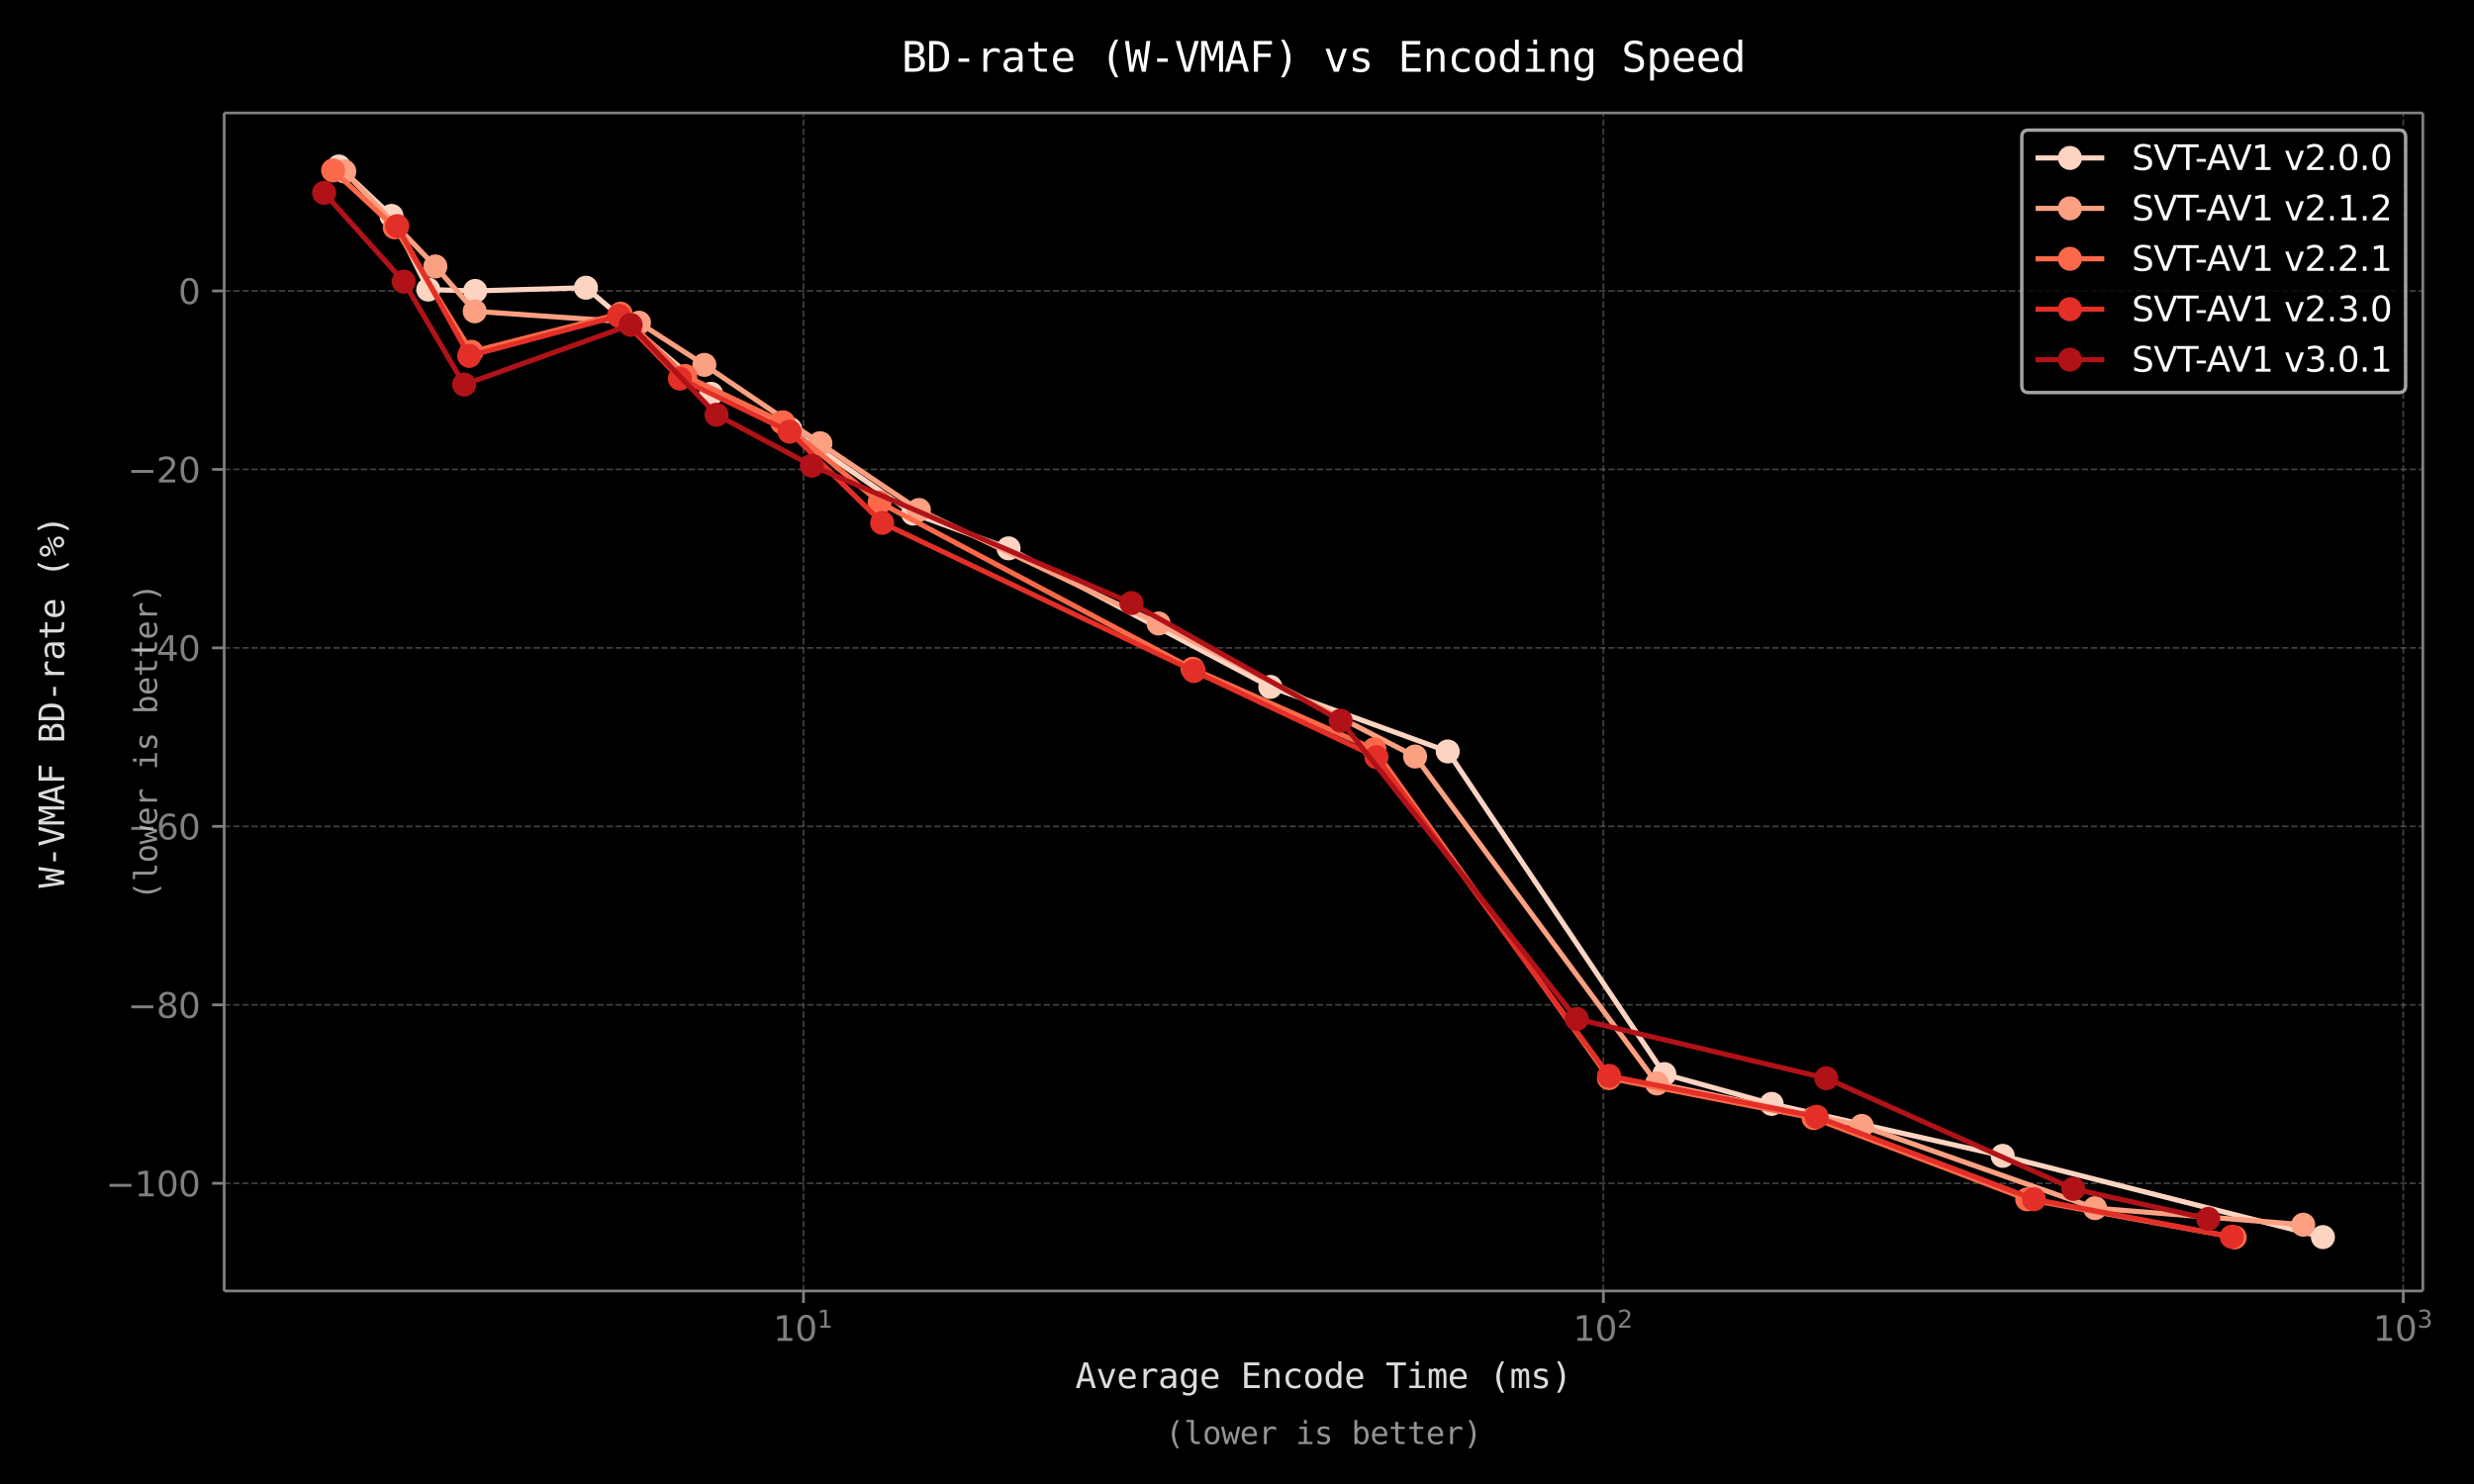 <!DOCTYPE svg  PUBLIC '-//W3C//DTD SVG 1.1//EN'  'http://www.w3.org/Graphics/SVG/1.1/DTD/svg11.dtd'>
<svg width="720pt" height="432pt" version="1.1" viewBox="0 0 720 432" xmlns="http://www.w3.org/2000/svg" xmlns:xlink="http://www.w3.org/1999/xlink"><defs><style type="text/css">*{stroke-linejoin: round; stroke-linecap: butt}</style></defs><g id="figure_1"><g id="patch_1"><path d="m0 432h720v-432h-720z"/></g><g id="axes_1"><g id="patch_2"><path d="m65.24 375.8h639.87v-342.92h-639.87z"/></g><g id="matplotlib.axis_1"><g id="xtick_1"><g id="line2d_1"><path d="m233.83 375.8v-342.92" clip-path="url(#p8af2106c97)" fill="none" stroke="#808080" stroke-dasharray="1.85,0.8" stroke-opacity=".5" stroke-width=".5"/></g><g id="line2d_2"><defs><path id="mfec9e5e647" d="m0 0v3.5" stroke="#808080" stroke-width=".8"/></defs><use x="233.832" y="375.797" fill="#808080" stroke="#808080" stroke-width=".8" xlink:href="#mfec9e5e647"/></g><g id="text_1"><!-- $\mathdefault{10^{1}}$ --><g transform="translate(225.03 390.4) scale(.1 -.1)" fill="#808080"><defs><path id="DejaVuSans-31" transform="scale(.016)" d="m794 531h1031v3560l-1122-225v575l1116 225h631v-4135h1031v-531h-2687v531z"/><path id="DejaVuSans-30" transform="scale(.016)" d="m2034 4250q-487 0-733-480-245-479-245-1442 0-959 245-1439 246-480 733-480 491 0 736 480 246 480 246 1439 0 963-246 1442-245 480-736 480zm0 500q785 0 1199-621 414-620 414-1801 0-1178-414-1799-414-620-1199-620-784 0-1198 620-414 621-414 1799 0 1181 414 1801 414 621 1198 621z"/></defs><use transform="translate(0 .684)" xlink:href="#DejaVuSans-31"/><use transform="translate(63.623 .684)" xlink:href="#DejaVuSans-30"/><use transform="translate(128.2 38.966) scale(.7)" xlink:href="#DejaVuSans-31"/></g></g></g><g id="xtick_2"><g id="line2d_3"><path d="m466.62 375.8v-342.92" clip-path="url(#p8af2106c97)" fill="none" stroke="#808080" stroke-dasharray="1.85,0.8" stroke-opacity=".5" stroke-width=".5"/></g><g id="line2d_4"><use x="466.62" y="375.797" fill="#808080" stroke="#808080" stroke-width=".8" xlink:href="#mfec9e5e647"/></g><g id="text_2"><!-- $\mathdefault{10^{2}}$ --><g transform="translate(457.82 390.4) scale(.1 -.1)" fill="#808080"><defs><path id="DejaVuSans-32" transform="scale(.016)" d="m1228 531h2203v-531h-2962v531q359 372 979 998 621 627 780 809 303 340 423 576 121 236 121 464 0 372-261 606-261 235-680 235-297 0-627-103-329-103-704-313v638q381 153 712 231 332 78 607 78 725 0 1156-363 431-362 431-968 0-288-108-546-107-257-392-607-78-91-497-524-418-433-1181-1211z"/></defs><use transform="translate(0 .766)" xlink:href="#DejaVuSans-31"/><use transform="translate(63.623 .766)" xlink:href="#DejaVuSans-30"/><use transform="translate(128.2 39.047) scale(.7)" xlink:href="#DejaVuSans-32"/></g></g></g><g id="xtick_3"><g id="line2d_5"><path d="m699.41 375.8v-342.92" clip-path="url(#p8af2106c97)" fill="none" stroke="#808080" stroke-dasharray="1.85,0.8" stroke-opacity=".5" stroke-width=".5"/></g><g id="line2d_6"><use x="699.408" y="375.797" fill="#808080" stroke="#808080" stroke-width=".8" xlink:href="#mfec9e5e647"/></g><g id="text_3"><!-- $\mathdefault{10^{3}}$ --><g transform="translate(690.61 390.4) scale(.1 -.1)" fill="#808080"><defs><path id="DejaVuSans-33" transform="scale(.016)" d="m2597 2516q453-97 707-404 255-306 255-756 0-690-475-1069-475-378-1350-378-293 0-604 58t-642 174v609q262-153 574-231 313-78 654-78 593 0 904 234t311 681q0 413-289 645-289 233-804 233h-544v519h569q465 0 712 186t247 536q0 359-255 551-254 193-729 193-260 0-557-57-297-56-653-174v562q360 100 674 150t592 50q719 0 1137-327 419-326 419-882 0-388-222-655t-631-370z"/></defs><use transform="translate(0 .766)" xlink:href="#DejaVuSans-31"/><use transform="translate(63.623 .766)" xlink:href="#DejaVuSans-30"/><use transform="translate(128.2 39.047) scale(.7)" xlink:href="#DejaVuSans-33"/></g></g></g><g id="xtick_4"><g id="line2d_7"><defs><path id="ma4e25845c7" d="m0 0v2" stroke="#000" stroke-width=".6"/></defs><use x="71.12" y="375.797" stroke="#000000" stroke-width=".6" xlink:href="#ma4e25845c7"/></g></g><g id="xtick_5"><g id="line2d_8"><use x="112.112" y="375.797" stroke="#000000" stroke-width=".6" xlink:href="#ma4e25845c7"/></g></g><g id="xtick_6"><g id="line2d_9"><use x="141.196" y="375.797" stroke="#000000" stroke-width=".6" xlink:href="#ma4e25845c7"/></g></g><g id="xtick_7"><g id="line2d_10"><use x="163.756" y="375.797" stroke="#000000" stroke-width=".6" xlink:href="#ma4e25845c7"/></g></g><g id="xtick_8"><g id="line2d_11"><use x="182.188" y="375.797" stroke="#000000" stroke-width=".6" xlink:href="#ma4e25845c7"/></g></g><g id="xtick_9"><g id="line2d_12"><use x="197.773" y="375.797" stroke="#000000" stroke-width=".6" xlink:href="#ma4e25845c7"/></g></g><g id="xtick_10"><g id="line2d_13"><use x="211.272" y="375.797" stroke="#000000" stroke-width=".6" xlink:href="#ma4e25845c7"/></g></g><g id="xtick_11"><g id="line2d_14"><use x="223.18" y="375.797" stroke="#000000" stroke-width=".6" xlink:href="#ma4e25845c7"/></g></g><g id="xtick_12"><g id="line2d_15"><use x="303.908" y="375.797" stroke="#000000" stroke-width=".6" xlink:href="#ma4e25845c7"/></g></g><g id="xtick_13"><g id="line2d_16"><use x="344.9" y="375.797" stroke="#000000" stroke-width=".6" xlink:href="#ma4e25845c7"/></g></g><g id="xtick_14"><g id="line2d_17"><use x="373.984" y="375.797" stroke="#000000" stroke-width=".6" xlink:href="#ma4e25845c7"/></g></g><g id="xtick_15"><g id="line2d_18"><use x="396.544" y="375.797" stroke="#000000" stroke-width=".6" xlink:href="#ma4e25845c7"/></g></g><g id="xtick_16"><g id="line2d_19"><use x="414.976" y="375.797" stroke="#000000" stroke-width=".6" xlink:href="#ma4e25845c7"/></g></g><g id="xtick_17"><g id="line2d_20"><use x="430.561" y="375.797" stroke="#000000" stroke-width=".6" xlink:href="#ma4e25845c7"/></g></g><g id="xtick_18"><g id="line2d_21"><use x="444.061" y="375.797" stroke="#000000" stroke-width=".6" xlink:href="#ma4e25845c7"/></g></g><g id="xtick_19"><g id="line2d_22"><use x="455.968" y="375.797" stroke="#000000" stroke-width=".6" xlink:href="#ma4e25845c7"/></g></g><g id="xtick_20"><g id="line2d_23"><use x="536.696" y="375.797" stroke="#000000" stroke-width=".6" xlink:href="#ma4e25845c7"/></g></g><g id="xtick_21"><g id="line2d_24"><use x="577.688" y="375.797" stroke="#000000" stroke-width=".6" xlink:href="#ma4e25845c7"/></g></g><g id="xtick_22"><g id="line2d_25"><use x="606.773" y="375.797" stroke="#000000" stroke-width=".6" xlink:href="#ma4e25845c7"/></g></g><g id="xtick_23"><g id="line2d_26"><use x="629.332" y="375.797" stroke="#000000" stroke-width=".6" xlink:href="#ma4e25845c7"/></g></g><g id="xtick_24"><g id="line2d_27"><use x="647.765" y="375.797" stroke="#000000" stroke-width=".6" xlink:href="#ma4e25845c7"/></g></g><g id="xtick_25"><g id="line2d_28"><use x="663.349" y="375.797" stroke="#000000" stroke-width=".6" xlink:href="#ma4e25845c7"/></g></g><g id="xtick_26"><g id="line2d_29"><use x="676.849" y="375.797" stroke="#000000" stroke-width=".6" xlink:href="#ma4e25845c7"/></g></g><g id="xtick_27"><g id="line2d_30"><use x="688.757" y="375.797" stroke="#000000" stroke-width=".6" xlink:href="#ma4e25845c7"/></g></g><g id="text_4"><!-- Average Encode Time (ms) --><g transform="translate(312.93 404.07) scale(.1 -.1)" fill="#dcdcdc"><defs><path id="DejaVuSansMono-41" transform="scale(.016)" d="m1925 4109-666-2387h1332l-666 2387zm-381 557h765l1429-4666h-654l-343 1216h-1635l-337-1216h-653l1428 4666z"/><path id="DejaVuSansMono-76" transform="scale(.016)" d="m313 3500h596l1016-2937 1019 2937h597l-1244-3500h-741l-1243 3500z"/><path id="DejaVuSansMono-65" transform="scale(.016)" d="m3475 1894v-281h-2491v-19q0-572 298-885 299-312 843-312 275 0 575 87 300 88 641 266v-572q-328-134-633-201-305-68-589-68-816 0-1276 489-459 490-459 1349 0 837 450 1337t1200 500q669 0 1055-453t386-1237zm-575 169q-12 506-239 770t-652 264q-415 0-684-275t-319-763l1894 4z"/><path id="DejaVuSansMono-72" transform="scale(.016)" d="m3609 2778q-184 144-375 209-190 66-418 66-538 0-823-338-284-337-284-974v-1741h-578v3500h578v-684q144 372 442 570 299 198 708 198 213 0 397-53 185-53 353-165v-588z"/><path id="DejaVuSansMono-61" transform="scale(.016)" d="m2194 1759h-191q-503 0-758-177-254-176-254-526 0-315 190-490 191-175 528-175 475 0 747 329 272 330 275 911v128h-537zm1115 238v-1997h-578v519q-184-313-464-462-279-148-679-148-535 0-854 302-318 302-318 808 0 584 392 887t1151 303h772v91q-3 419-213 608-209 189-668 189-294 0-594-85-300-84-584-246v575q319 122 611 182 292 61 567 61 434 0 742-128t499-384q118-156 168-386t50-689z"/><path id="DejaVuSansMono-67" transform="scale(.016)" d="m2681 1778q0 647-211 983t-614 336q-422 0-644-336-221-336-221-983t223-986q224-339 649-339 396 0 607 340 211 341 211 985zm575-1553q0-788-372-1194-371-406-1093-406-238 0-498 44-259 43-518 128v569q306-144 556-213t460-69q465 0 677 254 213 253 213 803v25 390q-137-293-375-437-237-144-578-144-612 0-978 490-366 491-366 1313 0 825 366 1315 366 491 978 491 338 0 572-134t381-416v454h575v-3263z"/><path id="DejaVuSansMono-45" transform="scale(.016)" d="m616 4666h2768v-532h-2137v-1381h2044v-531h-2044v-1691h2197v-531h-2828v4666z"/><path id="DejaVuSansMono-6e" transform="scale(.016)" d="m3284 2169v-2169h-578v2169q0 472-166 693-165 222-518 222-403 0-621-286-217-285-217-820v-1978h-575v3500h575v-525q154 300 416 454 263 155 622 155 534 0 798-352 264-351 264-1063z"/><path id="DejaVuSansMono-63" transform="scale(.016)" d="m3316 178q-232-134-477-201-245-68-501-68-813 0-1271 487-458 488-458 1351 0 862 458 1349 458 488 1271 488 253 0 493-66 241-65 485-202v-603q-228 203-458 293-230 91-520 91-541 0-832-350-290-350-290-1e3 0-647 292-999 292-351 830-351 300 0 537 92 238 92 441 286v-597z"/><path id="DejaVuSansMono-6f" transform="scale(.016)" d="m1925 3097q-437 0-662-341-225-340-225-1009 0-666 225-1008t662-342q441 0 666 342t225 1008q0 669-225 1009-225 341-666 341zm0 487q728 0 1114-472 386-471 386-1365 0-897-385-1368-384-470-1115-470-728 0-1113 470-384 471-384 1368 0 894 384 1365 385 472 1113 472z"/><path id="DejaVuSansMono-64" transform="scale(.016)" d="m2681 3053v1810h575v-4863h-575v441q-143-260-383-396-239-136-551-136-634 0-999 492-364 493-364 1358 0 854 366 1339 366 486 997 486 316 0 556-136 241-135 378-395zm-1690-1306q0-669 212-1010 213-340 628-340 416 0 633 343 217 344 217 1007 0 666-217 1008t-633 342q-415 0-628-341-212-340-212-1009z"/><path id="DejaVuSansMono-54" transform="scale(.016)" d="m147 4666h3559v-532h-1459v-4134h-634v4134h-1466v532z"/><path id="DejaVuSansMono-69" transform="scale(.016)" d="m800 3500h1472v-3053h1141v-447h-2857v447h1141v2606h-897v447zm897 1363h575v-729h-575v729z"/><path id="DejaVuSansMono-6d" transform="scale(.016)" d="m2113 3144q106 225 270 332 164 108 395 108 422 0 595-327 174-326 174-1229v-2028h-525v2003q0 741-83 920-83 180-301 180-250 0-343-192-92-192-92-908v-2003h-525v2003q0 750-89 925t-320 175q-228 0-317-192t-89-908v-2003h-522v3500h522v-300q103 188 257 286 155 98 352 98 237 0 395-109t246-331z"/><path id="DejaVuSansMono-28" transform="scale(.016)" d="m2766 4856q-416-712-621-1420-204-708-204-1427 0-715 204-1425 205-709 621-1428h-500q-472 744-704 1448-231 705-231 1405 0 697 231 1403 232 707 704 1444h500z"/><path id="DejaVuSansMono-73" transform="scale(.016)" d="m3041 3378v-562q-247 143-497 215t-510 72q-390 0-583-127-192-126-192-385 0-235 144-351 144-115 716-224l231-44q428-81 648-325 221-244 221-634 0-519-369-812-369-292-1025-292-259 0-544 55-284 55-615 164v594q322-166 615-249 294-82 557-82 381 0 590 154 210 155 210 433 0 400-766 553l-25 7-216 43q-497 97-725 327t-228 626q0 504 340 777 341 273 973 273 281 0 540-52 260-51 510-154z"/><path id="DejaVuSansMono-29" transform="scale(.016)" d="m1088 4856h500q471-737 702-1444 232-706 232-1403 0-703-232-1409-231-706-702-1444h-500q415 725 620 1434 205 710 205 1419 0 713-205 1422-205 710-620 1425z"/></defs><use xlink:href="#DejaVuSansMono-41"/><use x="60.205" xlink:href="#DejaVuSansMono-76"/><use x="120.41" xlink:href="#DejaVuSansMono-65"/><use x="180.615" xlink:href="#DejaVuSansMono-72"/><use x="240.82" xlink:href="#DejaVuSansMono-61"/><use x="301.025" xlink:href="#DejaVuSansMono-67"/><use x="361.23" xlink:href="#DejaVuSansMono-65"/><use x="421.436" xlink:href="#DejaVuSansMono-20"/><use x="481.641" xlink:href="#DejaVuSansMono-45"/><use x="541.846" xlink:href="#DejaVuSansMono-6e"/><use x="602.051" xlink:href="#DejaVuSansMono-63"/><use x="662.256" xlink:href="#DejaVuSansMono-6f"/><use x="722.461" xlink:href="#DejaVuSansMono-64"/><use x="782.666" xlink:href="#DejaVuSansMono-65"/><use x="842.871" xlink:href="#DejaVuSansMono-20"/><use x="903.076" xlink:href="#DejaVuSansMono-54"/><use x="963.281" xlink:href="#DejaVuSansMono-69"/><use x="1023.486" xlink:href="#DejaVuSansMono-6d"/><use x="1083.691" xlink:href="#DejaVuSansMono-65"/><use x="1143.896" xlink:href="#DejaVuSansMono-20"/><use x="1204.102" xlink:href="#DejaVuSansMono-28"/><use x="1264.307" xlink:href="#DejaVuSansMono-6d"/><use x="1324.512" xlink:href="#DejaVuSansMono-73"/><use x="1384.717" xlink:href="#DejaVuSansMono-29"/></g></g></g><g id="matplotlib.axis_2"><g id="ytick_1"><g id="line2d_31"><path d="m65.24 344.47h639.87" clip-path="url(#p8af2106c97)" fill="none" stroke="#808080" stroke-dasharray="1.85,0.8" stroke-opacity=".5" stroke-width=".5"/></g><g id="line2d_32"><defs><path id="m569d3b05fd" d="m0 0h-3.5" stroke="#808080" stroke-width=".8"/></defs><use x="65.24" y="344.471" fill="#808080" stroke="#808080" stroke-width=".8" xlink:href="#m569d3b05fd"/></g><g id="text_5"><!-- −100 --><g transform="translate(30.773 348.27) scale(.1 -.1)" fill="#808080"><defs><path id="DejaVuSans-2212" transform="scale(.016)" d="m678 2272h4006v-531h-4006v531z"/></defs><use xlink:href="#DejaVuSans-2212"/><use x="83.789" xlink:href="#DejaVuSans-31"/><use x="147.412" xlink:href="#DejaVuSans-30"/><use x="211.035" xlink:href="#DejaVuSans-30"/></g></g></g><g id="ytick_2"><g id="line2d_33"><path d="m65.24 292.51h639.87" clip-path="url(#p8af2106c97)" fill="none" stroke="#808080" stroke-dasharray="1.85,0.8" stroke-opacity=".5" stroke-width=".5"/></g><g id="line2d_34"><use x="65.24" y="292.514" fill="#808080" stroke="#808080" stroke-width=".8" xlink:href="#m569d3b05fd"/></g><g id="text_6"><!-- −80 --><g transform="translate(37.135 296.31) scale(.1 -.1)" fill="#808080"><defs><path id="DejaVuSans-38" transform="scale(.016)" d="m2034 2216q-450 0-708-241-257-241-257-662 0-422 257-663 258-241 708-241t709 242q260 243 260 662 0 421-258 662-257 241-711 241zm-631 268q-406 100-633 378-226 279-226 679 0 559 398 884 399 325 1092 325 697 0 1094-325t397-884q0-400-227-679-226-278-629-378 456-106 710-416 255-309 255-755 0-679-414-1042-414-362-1186-362-771 0-1186 362-414 363-414 1042 0 446 256 755 257 310 713 416zm-231 997q0-362 226-565 227-203 636-203 407 0 636 203 230 203 230 565 0 363-230 566-229 203-636 203-409 0-636-203-226-203-226-566z"/></defs><use xlink:href="#DejaVuSans-2212"/><use x="83.789" xlink:href="#DejaVuSans-38"/><use x="147.412" xlink:href="#DejaVuSans-30"/></g></g></g><g id="ytick_3"><g id="line2d_35"><path d="m65.24 240.56h639.87" clip-path="url(#p8af2106c97)" fill="none" stroke="#808080" stroke-dasharray="1.85,0.8" stroke-opacity=".5" stroke-width=".5"/></g><g id="line2d_36"><use x="65.24" y="240.557" fill="#808080" stroke="#808080" stroke-width=".8" xlink:href="#m569d3b05fd"/></g><g id="text_7"><!-- −60 --><g transform="translate(37.135 244.36) scale(.1 -.1)" fill="#808080"><defs><path id="DejaVuSans-36" transform="scale(.016)" d="m2113 2584q-425 0-674-291-248-290-248-796 0-503 248-796 249-292 674-292t673 292q248 293 248 796 0 506-248 796-248 291-673 291zm1253 1979v-575q-238 112-480 171-242 60-480 60-625 0-955-422-329-422-376-1275 184 272 462 417 279 145 613 145 703 0 1111-427 408-426 408-1160 0-719-425-1154-425-434-1131-434-810 0-1238 620-428 621-428 1799 0 1106 525 1764t1409 658q238 0 480-47t505-140z"/></defs><use xlink:href="#DejaVuSans-2212"/><use x="83.789" xlink:href="#DejaVuSans-36"/><use x="147.412" xlink:href="#DejaVuSans-30"/></g></g></g><g id="ytick_4"><g id="line2d_37"><path d="m65.24 188.6h639.87" clip-path="url(#p8af2106c97)" fill="none" stroke="#808080" stroke-dasharray="1.85,0.8" stroke-opacity=".5" stroke-width=".5"/></g><g id="line2d_38"><use x="65.24" y="188.601" fill="#808080" stroke="#808080" stroke-width=".8" xlink:href="#m569d3b05fd"/></g><g id="text_8"><!-- −40 --><g transform="translate(37.135 192.4) scale(.1 -.1)" fill="#808080"><defs><path id="DejaVuSans-34" transform="scale(.016)" d="m2419 4116-1594-2491h1594v2491zm-166 550h794v-3041h666v-525h-666v-1100h-628v1100h-2106v609l1940 2957z"/></defs><use xlink:href="#DejaVuSans-2212"/><use x="83.789" xlink:href="#DejaVuSans-34"/><use x="147.412" xlink:href="#DejaVuSans-30"/></g></g></g><g id="ytick_5"><g id="line2d_39"><path d="m65.24 136.64h639.87" clip-path="url(#p8af2106c97)" fill="none" stroke="#808080" stroke-dasharray="1.85,0.8" stroke-opacity=".5" stroke-width=".5"/></g><g id="line2d_40"><use x="65.24" y="136.644" fill="#808080" stroke="#808080" stroke-width=".8" xlink:href="#m569d3b05fd"/></g><g id="text_9"><!-- −20 --><g transform="translate(37.135 140.44) scale(.1 -.1)" fill="#808080"><use xlink:href="#DejaVuSans-2212"/><use x="83.789" xlink:href="#DejaVuSans-32"/><use x="147.412" xlink:href="#DejaVuSans-30"/></g></g></g><g id="ytick_6"><g id="line2d_41"><path d="m65.24 84.688h639.87" clip-path="url(#p8af2106c97)" fill="none" stroke="#808080" stroke-dasharray="1.85,0.8" stroke-opacity=".5" stroke-width=".5"/></g><g id="line2d_42"><use x="65.24" y="84.688" fill="#808080" stroke="#808080" stroke-width=".8" xlink:href="#m569d3b05fd"/></g><g id="text_10"><!-- 0 --><g transform="translate(51.878 88.487) scale(.1 -.1)" fill="#808080"><use xlink:href="#DejaVuSans-30"/></g></g></g><g id="text_11"><!-- W-VMAF BD-rate (%) --><g transform="translate(18.693 258.52) rotate(-90) scale(.1 -.1)" fill="#dcdcdc"><defs><path id="DejaVuSansMono-57" transform="scale(.016)" d="m0 4666h616l447-3788 531 2506h659l538-2512 447 3794h615l-697-4666h-597l-634 2772-631-2772h-597l-697 4666z"/><path id="DejaVuSansMono-2d" transform="scale(.016)" d="m1113 2009h1628v-512h-1628v512z"/><path id="DejaVuSansMono-56" transform="scale(.016)" d="m1925 531 1097 4135h653l-1366-4666h-765l-1366 4666h653l1094-4135z"/><path id="DejaVuSansMono-4d" transform="scale(.016)" d="m269 4666h844l806-2375 812 2375h847v-4666h-584v4122l-831-2459h-479l-834 2459v-4122h-581v4666z"/><path id="DejaVuSansMono-46" transform="scale(.016)" d="m728 4666h2747v-532h-2112v-1375h1915v-531h-1915v-2228h-635v4666z"/><path id="DejaVuSansMono-42" transform="scale(.016)" d="m1153 2228v-1709h747q550 0 784 192 235 192 235 633 0 456-247 670t-772 214h-747zm0 1919v-1406h735q456 0 660 175 205 175 205 565 0 353-202 509-201 157-663 157h-735zm-634 519h1381q716 0 1103-310 388-309 388-875 0-428-205-675t-614-309q459-69 720-393 261-323 261-823 0-634-416-958-415-323-1237-323h-1381v4666z"/><path id="DejaVuSansMono-44" transform="scale(.016)" d="m1363 519q796 0 1112 392t316 1417q0 1035-314 1427t-1114 392h-300v-3628h300zm12 4147q1069 0 1575-569t506-1769q0-1194-506-1761t-1575-567h-947v4666h947z"/><path id="DejaVuSansMono-74" transform="scale(.016)" d="m1919 4494v-994h1306v-447h-1306v-1900q0-387 147-541 147-153 512-153h647v-459h-703q-647 0-913 259-265 260-265 894v1900h-935v447h935v994h575z"/><path id="DejaVuSansMono-25" transform="scale(.016)" d="m2175 997q0-244 164-410 164-165 408-165 241 0 408 167t167 408-169 409q-169 169-406 169-244 0-408-166-164-165-164-412zm-422 0q0 422 287 711 288 289 707 289 200 0 379-75 180-75 324-219 144-147 222-328t78-378q0-416-291-707-290-290-712-290-425 0-710 286-284 286-284 711zm-1375 456-109 300 3256 1306 128-300-3275-1306zm147 2022q0-247 164-411t411-164q241 0 409 167 169 167 169 408t-169 408q-168 167-409 167t-408-166q-167-165-167-409zm-422 0q0 422 287 711 288 289 710 289 200 0 383-75t323-216q141-140 217-323 77-183 77-386 0-419-291-708-290-289-709-289-422 0-710 287-287 288-287 710z"/></defs><use xlink:href="#DejaVuSansMono-57"/><use x="60.205" xlink:href="#DejaVuSansMono-2d"/><use x="120.41" xlink:href="#DejaVuSansMono-56"/><use x="180.615" xlink:href="#DejaVuSansMono-4d"/><use x="240.82" xlink:href="#DejaVuSansMono-41"/><use x="301.025" xlink:href="#DejaVuSansMono-46"/><use x="361.23" xlink:href="#DejaVuSansMono-20"/><use x="421.436" xlink:href="#DejaVuSansMono-42"/><use x="481.641" xlink:href="#DejaVuSansMono-44"/><use x="541.846" xlink:href="#DejaVuSansMono-2d"/><use x="602.051" xlink:href="#DejaVuSansMono-72"/><use x="662.256" xlink:href="#DejaVuSansMono-61"/><use x="722.461" xlink:href="#DejaVuSansMono-74"/><use x="782.666" xlink:href="#DejaVuSansMono-65"/><use x="842.871" xlink:href="#DejaVuSansMono-20"/><use x="903.076" xlink:href="#DejaVuSansMono-28"/><use x="963.281" xlink:href="#DejaVuSansMono-25"/><use x="1023.486" xlink:href="#DejaVuSansMono-29"/></g></g></g><g id="line2d_43"><path d="m676.03 360.12-93.188-23.643-67.25-15.134-31.221-8.674-63.043-93.921-51.631-18.792-76.174-40.336-27.775-10.119-35.78-24.589-23.033-10.281-36.403-30.877-32.233 0.932-13.661-0.393-10.708-21.445-15.316-14.383" clip-path="url(#p8af2106c97)" fill="none" stroke="#fdd4c2" stroke-linecap="square" stroke-width="1.5"/><defs><path id="m0fba037a55" d="m0 3c0.796 0 1.559-0.316 2.121-0.879 0.563-0.563 0.879-1.326 0.879-2.121s-0.316-1.559-0.879-2.121c-0.563-0.563-1.326-0.879-2.121-0.879s-1.559 0.316-2.121 0.879c-0.563 0.563-0.879 1.326-0.879 2.121s0.316 1.559 0.879 2.121c0.563 0.563 1.326 0.879 2.121 0.879z" stroke="#fdd4c2"/></defs><g clip-path="url(#p8af2106c97)" fill="#fdd4c2" stroke="#fdd4c2"><use x="676.03" y="360.121" xlink:href="#m0fba037a55"/><use x="582.841" y="336.478" xlink:href="#m0fba037a55"/><use x="515.592" y="321.344" xlink:href="#m0fba037a55"/><use x="484.371" y="312.67" xlink:href="#m0fba037a55"/><use x="421.328" y="218.749" xlink:href="#m0fba037a55"/><use x="369.697" y="199.957" xlink:href="#m0fba037a55"/><use x="293.523" y="159.622" xlink:href="#m0fba037a55"/><use x="265.748" y="149.502" xlink:href="#m0fba037a55"/><use x="229.969" y="124.913" xlink:href="#m0fba037a55"/><use x="206.936" y="114.632" xlink:href="#m0fba037a55"/><use x="170.532" y="83.755" xlink:href="#m0fba037a55"/><use x="138.299" y="84.688" xlink:href="#m0fba037a55"/><use x="124.638" y="84.295" xlink:href="#m0fba037a55"/><use x="113.93" y="62.85" xlink:href="#m0fba037a55"/><use x="98.614" y="48.467" xlink:href="#m0fba037a55"/></g></g><g id="line2d_44"><path d="m670.3 356.52-60.578-4.83-67.89-23.93-59.602-12.372-70.388-95.163-74.666-38.726-69.745-33.049-28.833-19.38h0.161l-33.771-22.86-19.029-12.278-47.795-3.312-11.462-13.056-26.497-27.672" clip-path="url(#p8af2106c97)" fill="none" stroke="#fca082" stroke-linecap="square" stroke-width="1.5"/><defs><path id="m76d548f422" d="m0 3c0.796 0 1.559-0.316 2.121-0.879 0.563-0.563 0.879-1.326 0.879-2.121s-0.316-1.559-0.879-2.121c-0.563-0.563-1.326-0.879-2.121-0.879s-1.559 0.316-2.121 0.879c-0.563 0.563-0.879 1.326-0.879 2.121s0.316 1.559 0.879 2.121c0.563 0.563 1.326 0.879 2.121 0.879z" stroke="#fca082"/></defs><g clip-path="url(#p8af2106c97)" fill="#fca082" stroke="#fca082"><use x="670.296" y="356.522" xlink:href="#m76d548f422"/><use x="609.718" y="351.692" xlink:href="#m76d548f422"/><use x="541.828" y="327.762" xlink:href="#m76d548f422"/><use x="482.226" y="315.39" xlink:href="#m76d548f422"/><use x="411.838" y="220.227" xlink:href="#m76d548f422"/><use x="337.172" y="181.501" xlink:href="#m76d548f422"/><use x="267.427" y="148.453" xlink:href="#m76d548f422"/><use x="238.594" y="129.073" xlink:href="#m76d548f422"/><use x="238.756" y="129.073" xlink:href="#m76d548f422"/><use x="204.984" y="106.213" xlink:href="#m76d548f422"/><use x="185.956" y="93.934" xlink:href="#m76d548f422"/><use x="138.161" y="90.622" xlink:href="#m76d548f422"/><use x="126.699" y="77.566" xlink:href="#m76d548f422"/><use x="100.202" y="49.894" xlink:href="#m76d548f422"/></g></g><g id="line2d_45"><path d="m650.36 360.21-60.384-11.075-62.163-23.66-59.568-11.623-68.262-95.741-52.891-23.437-91.112-48.407-28.32-23.297h0.279l-28.505-13.526-18.834-18.134-43.414 11.089-22.322-36.229-17.917-16.566" clip-path="url(#p8af2106c97)" fill="none" stroke="#fb694a" stroke-linecap="square" stroke-width="1.5"/><defs><path id="m413563aed9" d="m0 3c0.796 0 1.559-0.316 2.121-0.879 0.563-0.563 0.879-1.326 0.879-2.121s-0.316-1.559-0.879-2.121c-0.563-0.563-1.326-0.879-2.121-0.879s-1.559 0.316-2.121 0.879c-0.563 0.563-0.879 1.326-0.879 2.121s0.316 1.559 0.879 2.121c0.563 0.563 1.326 0.879 2.121 0.879z" stroke="#fb694a"/></defs><g clip-path="url(#p8af2106c97)" fill="#fb694a" stroke="#fb694a"><use x="650.358" y="360.21" xlink:href="#m413563aed9"/><use x="589.974" y="349.135" xlink:href="#m413563aed9"/><use x="527.81" y="325.475" xlink:href="#m413563aed9"/><use x="468.242" y="313.852" xlink:href="#m413563aed9"/><use x="399.98" y="218.112" xlink:href="#m413563aed9"/><use x="347.089" y="194.675" xlink:href="#m413563aed9"/><use x="255.977" y="146.268" xlink:href="#m413563aed9"/><use x="227.657" y="122.97" xlink:href="#m413563aed9"/><use x="227.936" y="122.97" xlink:href="#m413563aed9"/><use x="199.432" y="109.444" xlink:href="#m413563aed9"/><use x="180.598" y="91.31" xlink:href="#m413563aed9"/><use x="137.184" y="102.399" xlink:href="#m413563aed9"/><use x="114.861" y="66.171" xlink:href="#m413563aed9"/><use x="96.944" y="49.605" xlink:href="#m413563aed9"/></g></g><g id="line2d_46"><path d="m649.51 360.02-57.561-10.907-63.241-24.019-60.419-11.899-67.698-92.807-53.152-25.045-90.699-43.135-26.965-26.554-31.912-15.442-17.74-18.275-43.576 11.664-20.922-37.773" clip-path="url(#p8af2106c97)" fill="none" stroke="#e32f27" stroke-linecap="square" stroke-width="1.5"/><defs><path id="md5b922b937" d="m0 3c0.796 0 1.559-0.316 2.121-0.879 0.563-0.563 0.879-1.326 0.879-2.121s-0.316-1.559-0.879-2.121c-0.563-0.563-1.326-0.879-2.121-0.879s-1.559 0.316-2.121 0.879c-0.563 0.563-0.879 1.326-0.879 2.121s0.316 1.559 0.879 2.121c0.563 0.563 1.326 0.879 2.121 0.879z" stroke="#e32f27"/></defs><g clip-path="url(#p8af2106c97)" fill="#e32f27" stroke="#e32f27"><use x="649.508" y="360.016" xlink:href="#md5b922b937"/><use x="591.948" y="349.109" xlink:href="#md5b922b937"/><use x="528.707" y="325.09" xlink:href="#md5b922b937"/><use x="468.288" y="313.191" xlink:href="#md5b922b937"/><use x="400.589" y="220.384" xlink:href="#md5b922b937"/><use x="347.438" y="195.34" xlink:href="#md5b922b937"/><use x="256.739" y="152.205" xlink:href="#md5b922b937"/><use x="229.774" y="125.651" xlink:href="#md5b922b937"/><use x="197.862" y="110.209" xlink:href="#md5b922b937"/><use x="180.122" y="91.934" xlink:href="#md5b922b937"/><use x="136.546" y="103.598" xlink:href="#md5b922b937"/><use x="115.624" y="65.825" xlink:href="#md5b922b937"/></g></g><g id="line2d_47"><path d="m642.65 354.81-39.246-8.724-71.913-32.198-72.63-17.267-68.701-86.848-60.903-34.227-92.998-39.994-27.734-14.83-24.998-26.15-48.449 17.378-17.58-29.973-23.176-25.836" clip-path="url(#p8af2106c97)" fill="none" stroke="#b11218" stroke-linecap="square" stroke-width="1.5"/><defs><path id="m7f3c76b392" d="m0 3c0.796 0 1.559-0.316 2.121-0.879 0.563-0.563 0.879-1.326 0.879-2.121s-0.316-1.559-0.879-2.121c-0.563-0.563-1.326-0.879-2.121-0.879s-1.559 0.316-2.121 0.879c-0.563 0.563-0.879 1.326-0.879 2.121s0.316 1.559 0.879 2.121c0.563 0.563 1.326 0.879 2.121 0.879z" stroke="#b11218"/></defs><g clip-path="url(#p8af2106c97)" fill="#b11218" stroke="#b11218"><use x="642.654" y="354.812" xlink:href="#m7f3c76b392"/><use x="603.407" y="346.088" xlink:href="#m7f3c76b392"/><use x="531.494" y="313.89" xlink:href="#m7f3c76b392"/><use x="458.864" y="296.623" xlink:href="#m7f3c76b392"/><use x="390.163" y="209.776" xlink:href="#m7f3c76b392"/><use x="329.26" y="175.549" xlink:href="#m7f3c76b392"/><use x="236.262" y="135.555" xlink:href="#m7f3c76b392"/><use x="208.528" y="120.725" xlink:href="#m7f3c76b392"/><use x="183.53" y="94.575" xlink:href="#m7f3c76b392"/><use x="135.081" y="111.952" xlink:href="#m7f3c76b392"/><use x="117.501" y="81.979" xlink:href="#m7f3c76b392"/><use x="94.325" y="56.143" xlink:href="#m7f3c76b392"/></g></g><g id="patch_3"><path d="m65.24 375.8v-342.92" fill="none" stroke="#808080" stroke-linecap="square" stroke-width=".8"/></g><g id="patch_4"><path d="m705.11 375.8v-342.92" fill="none" stroke="#808080" stroke-linecap="square" stroke-width=".8"/></g><g id="patch_5"><path d="m65.24 375.8h639.87" fill="none" stroke="#808080" stroke-linecap="square" stroke-width=".8"/></g><g id="patch_6"><path d="m65.24 32.88h639.87" fill="none" stroke="#808080" stroke-linecap="square" stroke-width=".8"/></g><g id="text_12"><!-- (lower is better) --><g transform="translate(339.12 420.38) scale(.09 -.09)" fill="#d3d3d3" opacity=".7"><defs><path id="DejaVuSansMono-6c" transform="scale(.016)" d="m1997 1269q0-388 142-585 142-196 420-196h672v-488h-728q-515 0-798 331-283 332-283 938v3178h-922v450h1497v-3628z"/><path id="DejaVuSansMono-77" transform="scale(.016)" d="m0 3500h569l609-2828 500 1806h491l506-1806 609 2828h569l-819-3500h-550l-559 1919-556-1919h-550l-819 3500z"/><path id="DejaVuSansMono-62" transform="scale(.016)" d="m2869 1747q0 669-213 1009-212 341-628 341-419 0-635-342-215-342-215-1008 0-663 215-1007 216-343 635-343 416 0 628 340 213 341 213 1010zm-1691 1306q138 256 380 393 242 138 561 138 631 0 993-486 363-485 363-1339 0-865-364-1358-364-492-998-492-313 0-552 136t-383 396v-441h-575v4863h575v-1810z"/></defs><use xlink:href="#DejaVuSansMono-28"/><use x="60.205" xlink:href="#DejaVuSansMono-6c"/><use x="120.41" xlink:href="#DejaVuSansMono-6f"/><use x="180.615" xlink:href="#DejaVuSansMono-77"/><use x="240.82" xlink:href="#DejaVuSansMono-65"/><use x="301.025" xlink:href="#DejaVuSansMono-72"/><use x="361.23" xlink:href="#DejaVuSansMono-20"/><use x="421.436" xlink:href="#DejaVuSansMono-69"/><use x="481.641" xlink:href="#DejaVuSansMono-73"/><use x="541.846" xlink:href="#DejaVuSansMono-20"/><use x="602.051" xlink:href="#DejaVuSansMono-62"/><use x="662.256" xlink:href="#DejaVuSansMono-65"/><use x="722.461" xlink:href="#DejaVuSansMono-74"/><use x="782.666" xlink:href="#DejaVuSansMono-74"/><use x="842.871" xlink:href="#DejaVuSansMono-65"/><use x="903.076" xlink:href="#DejaVuSansMono-72"/><use x="963.281" xlink:href="#DejaVuSansMono-29"/></g></g><g id="text_13"><!-- (lower is better) --><g transform="translate(45.707 262.06) rotate(-90) scale(.09 -.09)" fill="#d3d3d3" opacity=".7"><use xlink:href="#DejaVuSansMono-28"/><use x="60.205" xlink:href="#DejaVuSansMono-6c"/><use x="120.41" xlink:href="#DejaVuSansMono-6f"/><use x="180.615" xlink:href="#DejaVuSansMono-77"/><use x="240.82" xlink:href="#DejaVuSansMono-65"/><use x="301.025" xlink:href="#DejaVuSansMono-72"/><use x="361.23" xlink:href="#DejaVuSansMono-20"/><use x="421.436" xlink:href="#DejaVuSansMono-69"/><use x="481.641" xlink:href="#DejaVuSansMono-73"/><use x="541.846" xlink:href="#DejaVuSansMono-20"/><use x="602.051" xlink:href="#DejaVuSansMono-62"/><use x="662.256" xlink:href="#DejaVuSansMono-65"/><use x="722.461" xlink:href="#DejaVuSansMono-74"/><use x="782.666" xlink:href="#DejaVuSansMono-74"/><use x="842.871" xlink:href="#DejaVuSansMono-65"/><use x="903.076" xlink:href="#DejaVuSansMono-72"/><use x="963.281" xlink:href="#DejaVuSansMono-29"/></g></g><g id="text_14"><!-- BD-rate (W-VMAF) vs Encoding Speed --><g transform="translate(262.36 20.88) scale(.12 -.12)" fill="#fff"><defs><path id="DejaVuSansMono-53" transform="scale(.016)" d="m3163 4506v-640q-288 184-577 278t-583 94q-447 0-706-208t-259-561q0-310 170-473 170-162 636-271l331-75q656-153 956-481t300-894q0-666-413-1016-412-350-1199-350-328 0-660 71-331 70-665 211v672q359-229 679-335 321-106 646-106 478 0 743 214 266 214 266 598 0 350-183 534-182 185-636 285l-337 78q-650 147-944 444t-294 797q0 625 420 1001 421 377 1118 377 269 0 565-61 297-61 626-183z"/><path id="DejaVuSansMono-70" transform="scale(.016)" d="m1172 441v-1772h-578v4831h578v-447q144 260 383 395 239 136 551 136 635 0 996-491 361-490 361-1359 0-853-363-1339-362-486-994-486-318 0-558 136-239 136-376 396zm1687 1306q0 669-211 1009-210 341-626 341-419 0-635-342-215-342-215-1008 0-663 215-1007 216-343 635-343 416 0 626 340 211 341 211 1010z"/></defs><use xlink:href="#DejaVuSansMono-42"/><use x="60.205" xlink:href="#DejaVuSansMono-44"/><use x="120.41" xlink:href="#DejaVuSansMono-2d"/><use x="180.615" xlink:href="#DejaVuSansMono-72"/><use x="240.82" xlink:href="#DejaVuSansMono-61"/><use x="301.025" xlink:href="#DejaVuSansMono-74"/><use x="361.23" xlink:href="#DejaVuSansMono-65"/><use x="421.436" xlink:href="#DejaVuSansMono-20"/><use x="481.641" xlink:href="#DejaVuSansMono-28"/><use x="541.846" xlink:href="#DejaVuSansMono-57"/><use x="602.051" xlink:href="#DejaVuSansMono-2d"/><use x="662.256" xlink:href="#DejaVuSansMono-56"/><use x="722.461" xlink:href="#DejaVuSansMono-4d"/><use x="782.666" xlink:href="#DejaVuSansMono-41"/><use x="842.871" xlink:href="#DejaVuSansMono-46"/><use x="903.076" xlink:href="#DejaVuSansMono-29"/><use x="963.281" xlink:href="#DejaVuSansMono-20"/><use x="1023.486" xlink:href="#DejaVuSansMono-76"/><use x="1083.691" xlink:href="#DejaVuSansMono-73"/><use x="1143.896" xlink:href="#DejaVuSansMono-20"/><use x="1204.102" xlink:href="#DejaVuSansMono-45"/><use x="1264.307" xlink:href="#DejaVuSansMono-6e"/><use x="1324.512" xlink:href="#DejaVuSansMono-63"/><use x="1384.717" xlink:href="#DejaVuSansMono-6f"/><use x="1444.922" xlink:href="#DejaVuSansMono-64"/><use x="1505.127" xlink:href="#DejaVuSansMono-69"/><use x="1565.332" xlink:href="#DejaVuSansMono-6e"/><use x="1625.537" xlink:href="#DejaVuSansMono-67"/><use x="1685.742" xlink:href="#DejaVuSansMono-20"/><use x="1745.947" xlink:href="#DejaVuSansMono-53"/><use x="1806.152" xlink:href="#DejaVuSansMono-70"/><use x="1866.357" xlink:href="#DejaVuSansMono-65"/><use x="1926.562" xlink:href="#DejaVuSansMono-65"/><use x="1986.768" xlink:href="#DejaVuSansMono-64"/></g></g><g id="legend_1"><g id="patch_7"><path d="m590.4 114.27h107.71q2 0 2-2v-72.391q0-2-2-2h-107.71q-2 0-2 2v72.391q0 2 2 2z" opacity=".8" stroke="#ccc"/></g><g id="line2d_48"><path d="m592.4 45.978h10 10" fill="none" stroke="#fdd4c2" stroke-linecap="square" stroke-width="1.5"/><use x="602.401" y="45.978" fill="#fdd4c2" stroke="#fdd4c2" xlink:href="#m0fba037a55"/></g><g id="text_15"><!-- SVT-AV1 v2.0.0 --><g transform="translate(620.4 49.478) scale(.1 -.1)" fill="#fff"><defs><path id="DejaVuSans-53" transform="scale(.016)" d="m3425 4513v-616q-359 172-678 256-319 85-616 85-515 0-795-200t-280-569q0-310 186-468 186-157 705-254l381-78q706-135 1042-474t336-907q0-679-455-1029-454-350-1332-350-331 0-705 75-373 75-773 222v650q384-215 753-325 369-109 725-109 540 0 834 212 294 213 294 607 0 343-211 537t-692 291l-385 75q-706 140-1022 440-315 300-315 835 0 619 436 975t1201 356q329 0 669-60 341-59 697-177z"/><path id="DejaVuSans-56" transform="scale(.016)" d="m1831 0-1781 4666h659l1479-3928 1481 3928h656l-1778-4666h-716z"/><path id="DejaVuSans-54" transform="scale(.016)" d="m-19 4666h3947v-532h-1656v-4134h-634v4134h-1657v532z"/><path id="DejaVuSans-2d" transform="scale(.016)" d="m313 2009h1684v-512h-1684v512z"/><path id="DejaVuSans-41" transform="scale(.016)" d="m2188 4044-857-2322h1716l-859 2322zm-357 622h716l1778-4666h-656l-425 1197h-2103l-425-1197h-666l1781 4666z"/><path id="DejaVuSans-76" transform="scale(.016)" d="m191 3500h609l1094-2937 1094 2937h609l-1313-3500h-781l-1312 3500z"/><path id="DejaVuSans-2e" transform="scale(.016)" d="m684 794h660v-794h-660v794z"/></defs><use xlink:href="#DejaVuSans-53"/><use x="63.477" xlink:href="#DejaVuSans-56"/><use x="131.885" xlink:href="#DejaVuSans-54"/><use x="183.844" xlink:href="#DejaVuSans-2d"/><use x="217.678" xlink:href="#DejaVuSans-41"/><use x="279.711" xlink:href="#DejaVuSans-56"/><use x="348.119" xlink:href="#DejaVuSans-31"/><use x="411.742" xlink:href="#DejaVuSans-20"/><use x="443.529" xlink:href="#DejaVuSans-76"/><use x="502.709" xlink:href="#DejaVuSans-32"/><use x="566.332" xlink:href="#DejaVuSans-2e"/><use x="598.119" xlink:href="#DejaVuSans-30"/><use x="661.742" xlink:href="#DejaVuSans-2e"/><use x="693.529" xlink:href="#DejaVuSans-30"/></g></g><g id="line2d_49"><path d="m592.4 60.657h10 10" fill="none" stroke="#fca082" stroke-linecap="square" stroke-width="1.5"/><use x="602.401" y="60.657" fill="#fca082" stroke="#fca082" xlink:href="#m76d548f422"/></g><g id="text_16"><!-- SVT-AV1 v2.1.2 --><g transform="translate(620.4 64.157) scale(.1 -.1)" fill="#fff"><use xlink:href="#DejaVuSans-53"/><use x="63.477" xlink:href="#DejaVuSans-56"/><use x="131.885" xlink:href="#DejaVuSans-54"/><use x="183.844" xlink:href="#DejaVuSans-2d"/><use x="217.678" xlink:href="#DejaVuSans-41"/><use x="279.711" xlink:href="#DejaVuSans-56"/><use x="348.119" xlink:href="#DejaVuSans-31"/><use x="411.742" xlink:href="#DejaVuSans-20"/><use x="443.529" xlink:href="#DejaVuSans-76"/><use x="502.709" xlink:href="#DejaVuSans-32"/><use x="566.332" xlink:href="#DejaVuSans-2e"/><use x="598.119" xlink:href="#DejaVuSans-31"/><use x="661.742" xlink:href="#DejaVuSans-2e"/><use x="693.529" xlink:href="#DejaVuSans-32"/></g></g><g id="line2d_50"><path d="m592.4 75.335h10 10" fill="none" stroke="#fb694a" stroke-linecap="square" stroke-width="1.5"/><use x="602.401" y="75.335" fill="#fb694a" stroke="#fb694a" xlink:href="#m413563aed9"/></g><g id="text_17"><!-- SVT-AV1 v2.2.1 --><g transform="translate(620.4 78.835) scale(.1 -.1)" fill="#fff"><use xlink:href="#DejaVuSans-53"/><use x="63.477" xlink:href="#DejaVuSans-56"/><use x="131.885" xlink:href="#DejaVuSans-54"/><use x="183.844" xlink:href="#DejaVuSans-2d"/><use x="217.678" xlink:href="#DejaVuSans-41"/><use x="279.711" xlink:href="#DejaVuSans-56"/><use x="348.119" xlink:href="#DejaVuSans-31"/><use x="411.742" xlink:href="#DejaVuSans-20"/><use x="443.529" xlink:href="#DejaVuSans-76"/><use x="502.709" xlink:href="#DejaVuSans-32"/><use x="566.332" xlink:href="#DejaVuSans-2e"/><use x="598.119" xlink:href="#DejaVuSans-32"/><use x="661.742" xlink:href="#DejaVuSans-2e"/><use x="693.529" xlink:href="#DejaVuSans-31"/></g></g><g id="line2d_51"><path d="m592.4 90.013h10 10" fill="none" stroke="#e32f27" stroke-linecap="square" stroke-width="1.5"/><use x="602.401" y="90.013" fill="#e32f27" stroke="#e32f27" xlink:href="#md5b922b937"/></g><g id="text_18"><!-- SVT-AV1 v2.3.0 --><g transform="translate(620.4 93.513) scale(.1 -.1)" fill="#fff"><use xlink:href="#DejaVuSans-53"/><use x="63.477" xlink:href="#DejaVuSans-56"/><use x="131.885" xlink:href="#DejaVuSans-54"/><use x="183.844" xlink:href="#DejaVuSans-2d"/><use x="217.678" xlink:href="#DejaVuSans-41"/><use x="279.711" xlink:href="#DejaVuSans-56"/><use x="348.119" xlink:href="#DejaVuSans-31"/><use x="411.742" xlink:href="#DejaVuSans-20"/><use x="443.529" xlink:href="#DejaVuSans-76"/><use x="502.709" xlink:href="#DejaVuSans-32"/><use x="566.332" xlink:href="#DejaVuSans-2e"/><use x="598.119" xlink:href="#DejaVuSans-33"/><use x="661.742" xlink:href="#DejaVuSans-2e"/><use x="693.529" xlink:href="#DejaVuSans-30"/></g></g><g id="line2d_52"><path d="m592.4 104.69h10 10" fill="none" stroke="#b11218" stroke-linecap="square" stroke-width="1.5"/><use x="602.401" y="104.691" fill="#b11218" stroke="#b11218" xlink:href="#m7f3c76b392"/></g><g id="text_19"><!-- SVT-AV1 v3.0.1 --><g transform="translate(620.4 108.19) scale(.1 -.1)" fill="#fff"><use xlink:href="#DejaVuSans-53"/><use x="63.477" xlink:href="#DejaVuSans-56"/><use x="131.885" xlink:href="#DejaVuSans-54"/><use x="183.844" xlink:href="#DejaVuSans-2d"/><use x="217.678" xlink:href="#DejaVuSans-41"/><use x="279.711" xlink:href="#DejaVuSans-56"/><use x="348.119" xlink:href="#DejaVuSans-31"/><use x="411.742" xlink:href="#DejaVuSans-20"/><use x="443.529" xlink:href="#DejaVuSans-76"/><use x="502.709" xlink:href="#DejaVuSans-33"/><use x="566.332" xlink:href="#DejaVuSans-2e"/><use x="598.119" xlink:href="#DejaVuSans-30"/><use x="661.742" xlink:href="#DejaVuSans-2e"/><use x="693.529" xlink:href="#DejaVuSans-31"/></g></g></g></g></g><defs><clipPath id="p8af2106c97"><rect x="65.24" y="32.88" width="639.87" height="342.92"/></clipPath></defs></svg>

